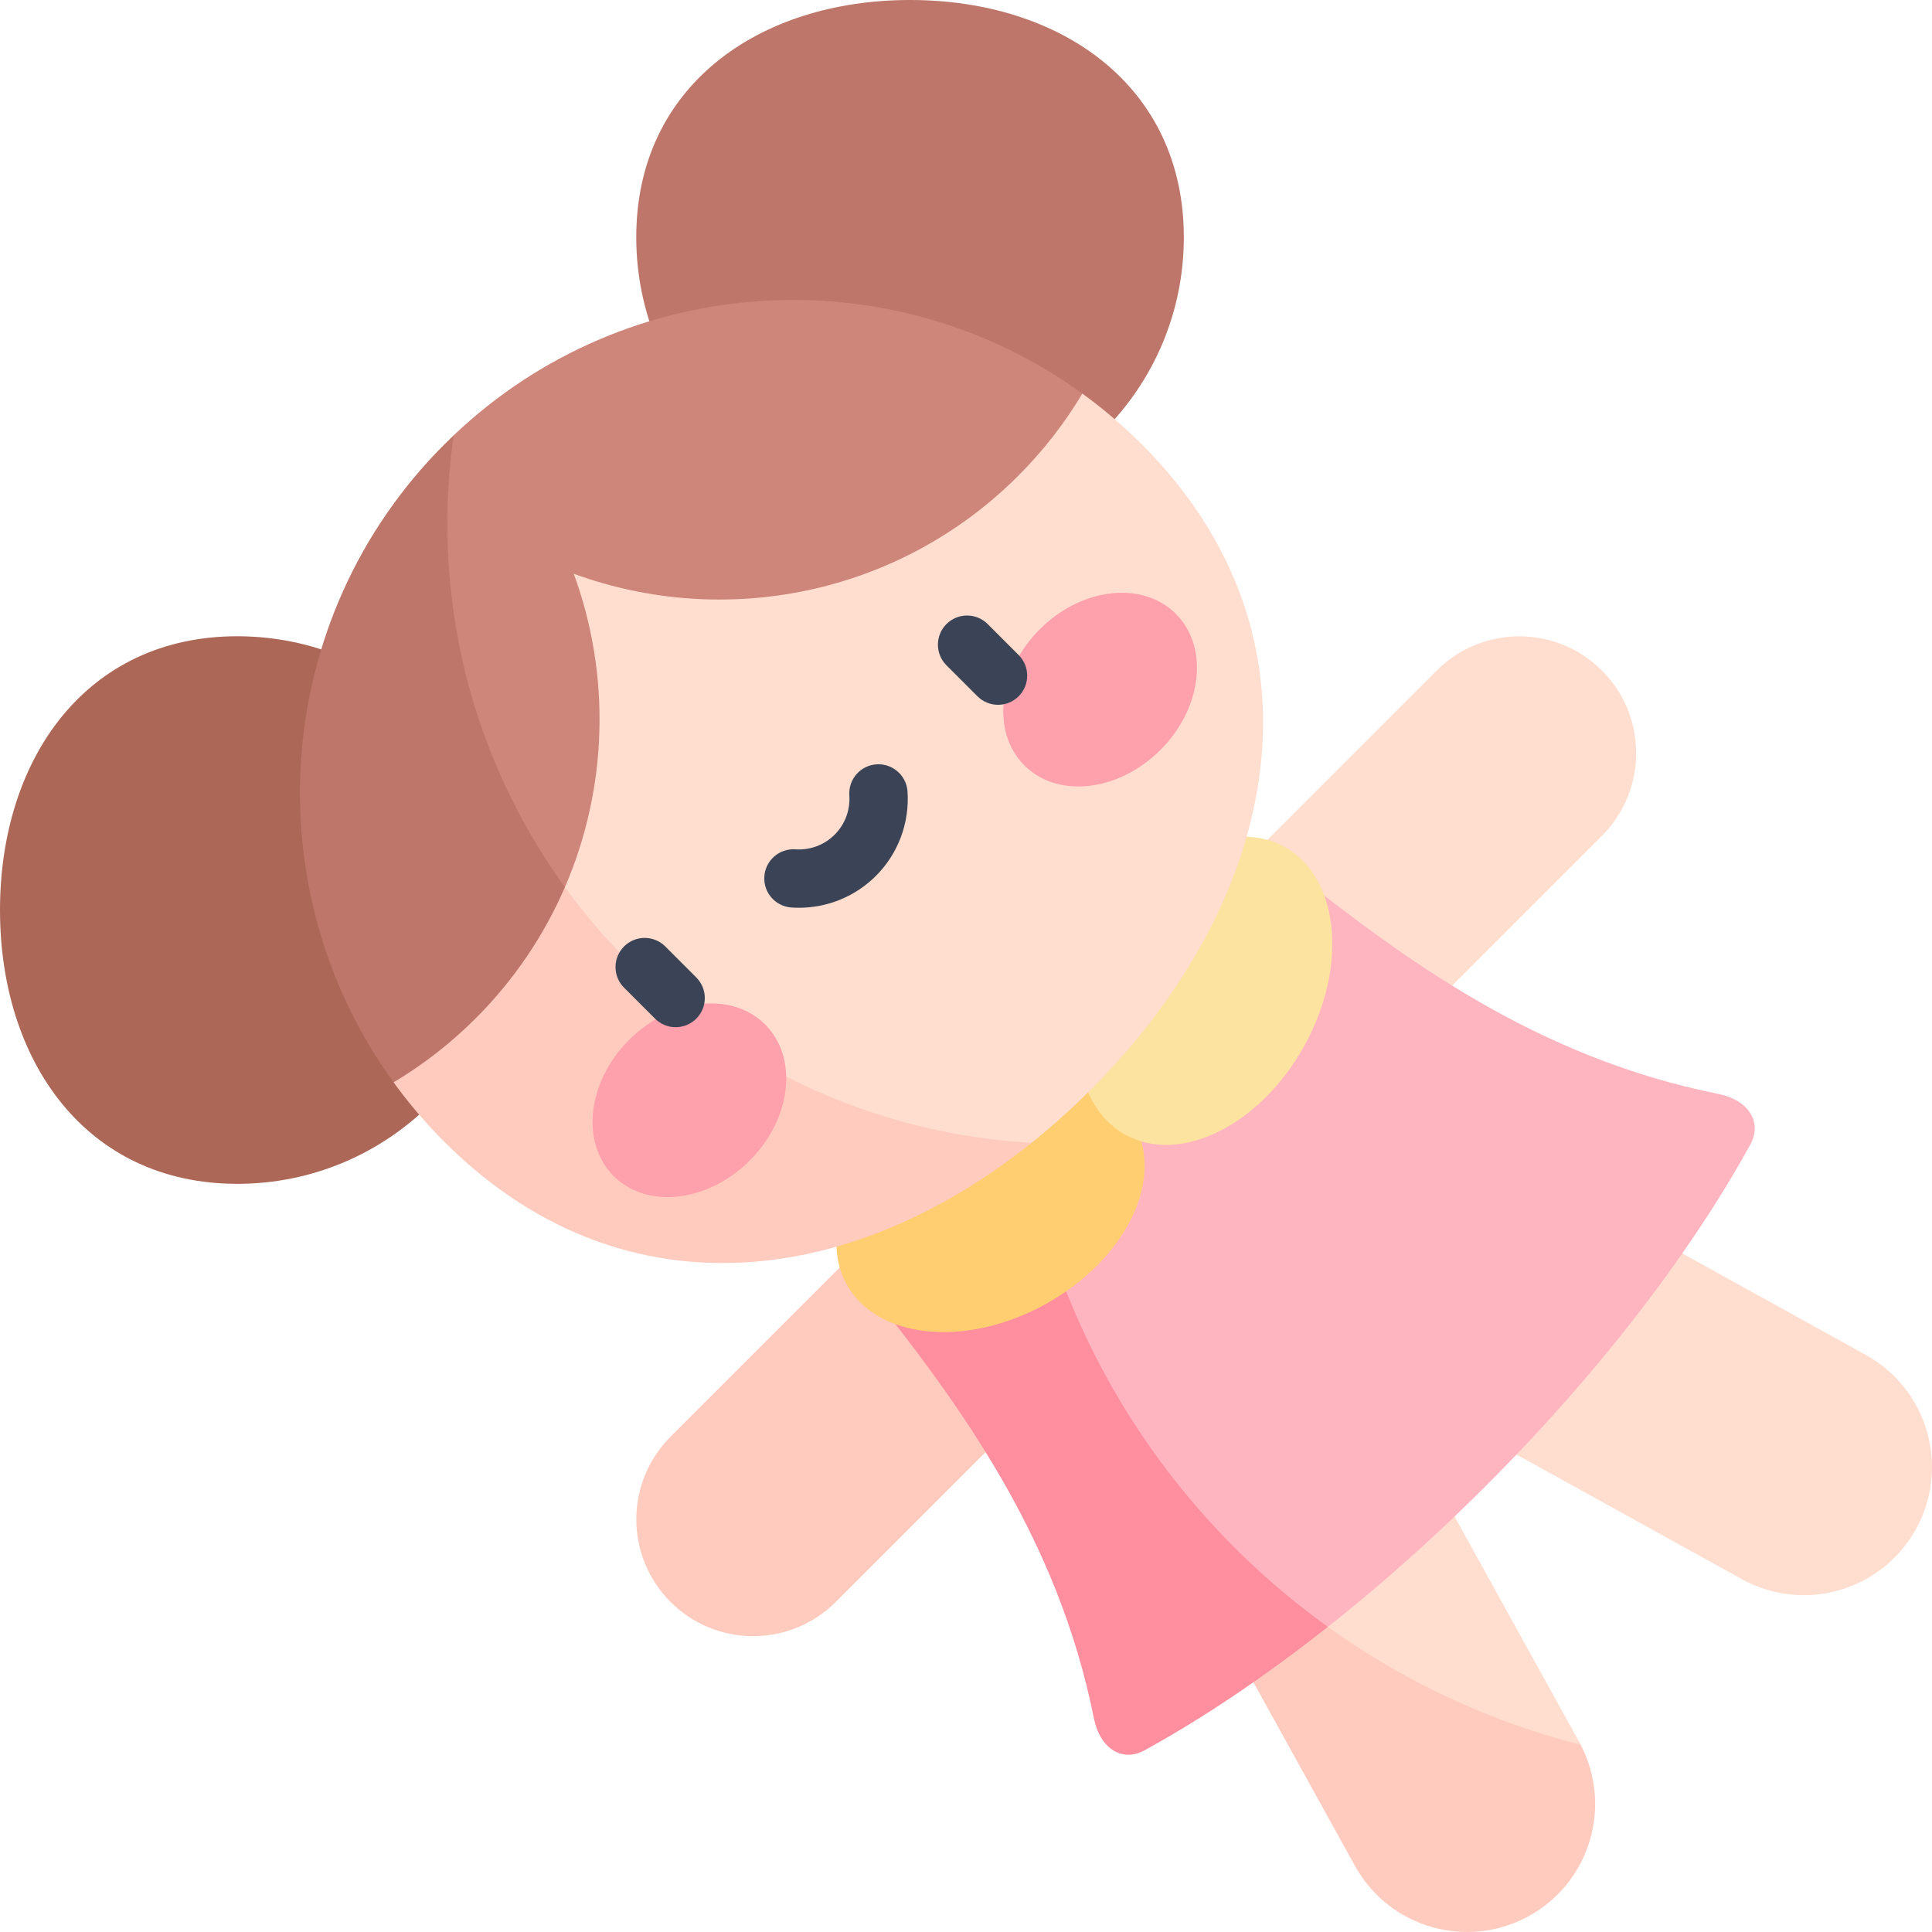 <svg id="Capa_1" enable-background="new 0 0 497 497" height="512" viewBox="0 0 497 497" width="512" xmlns="http://www.w3.org/2000/svg"><g><path d="m300.717 393.482c-8.808-15.928-3.036-35.981 12.892-44.789 15.928-8.808 35.981-3.036 44.789 12.892l47.836 86.504c.135.245.267.491.396.738l-18.155 13.726-54.185-30.527z" fill="#ffddcf"/><path d="m296.836 373.656c-.79 6.622.407 13.544 3.881 19.826l47.836 86.504c8.808 15.928 28.861 21.7 44.789 12.892 15.683-8.672 21.509-28.242 13.279-44.047-44.927-11.416-83.584-38.535-109.785-75.175z" fill="#ffcbbe"/><path d="m361.585 358.398 86.504 47.836c15.928 8.808 35.981 3.036 44.789-12.892 8.808-15.928 3.036-35.981-12.892-44.789l-86.504-47.836c-15.928-8.808-35.981-3.036-44.789 12.892-8.809 15.928-3.037 35.981 12.892 44.789z" fill="#ffddcf"/><path d="m278.737 348.352-63.74 63.74c-11.737 11.737-30.766 11.737-42.503 0-11.737-11.737-11.737-30.766 0-42.503l63.74-63.74c11.737-11.737 30.766-11.737 42.503 0 11.737 11.738 11.737 30.767 0 42.503z" fill="#ffcbbe"/><path d="m412.093 214.997-63.74 63.74c-11.737 11.737-30.766 11.737-42.503 0-11.737-11.737-11.737-30.766 0-42.503l63.74-63.74c11.737-11.737 30.766-11.737 42.503 0 11.737 11.737 11.737 30.766 0 42.503z" fill="#ffddcf"/><path d="m265.025 301.445c26.091-21.583 46.9-46.679 65.876-78.741 30.024 23.923 64.347 49.363 111.239 58.723 7.431 1.493 11.383 7.094 8.094 13.051-23.641 43.022-65.094 89.604-108.643 124.033l-26.819 5.948-45.098-54.181-22.862-43.219z" fill="#ffb5c0"/><path d="m265.018 301.438c-12.719 10.521-26.684 20.213-42.314 29.463 23.923 30.024 49.363 64.347 58.723 111.239 1.493 7.431 7.094 11.383 13.051 8.094 15.485-8.509 31.428-19.343 47.103-31.734-38.485-27.656-66.406-69.078-76.563-117.062z" fill="#ff8e9e"/><path d="m61.039 163.675c38.897 0 70.43 31.533 70.43 70.43s-31.533 70.43-70.43 70.43-61.039-31.533-61.039-70.43 22.142-70.43 61.039-70.43z" fill="#ac6757"/><ellipse cx="254.827" cy="309.972" fill="#ffce71" rx="42.314" ry="29.221" transform="matrix(.875 -.484 .484 .875 -118.178 162.03)"/><ellipse cx="309.972" cy="254.827" fill="#fce3a0" rx="42.314" ry="29.221" transform="matrix(.484 -.875 .875 .484 -63.033 402.769)"/><path d="m304.535 61.039c0 38.897-31.533 70.43-70.43 70.43s-70.43-31.532-70.43-70.43 31.532-61.039 70.43-61.039 70.43 22.142 70.43 61.039z" fill="#bd7669"/><path d="m265.37 293.993c5.176-4.145 10.216-8.665 15.087-13.536 49.546-49.546 62.827-116.596 13.28-166.142-4.828-4.828-9.949-9.181-15.305-13.066l-150.332 21.981 3.369 136.547 102.636 50.195z" fill="#ffddcf"/><path d="m101.247 278.433c3.885 5.356 8.24 10.476 13.067 15.304 44.675 44.675 103.578 38.264 151.052.251-49.383-2.808-92.743-28.086-120.037-65.766l-44.082 5.883z" fill="#ffcbbe"/><path d="m145.329 228.222c11.057-25.593 11.812-54.569 2.268-80.626 38.521 14.11 83.423 5.714 114.34-25.202 6.493-6.493 11.988-13.606 16.495-21.145-48.732-35.369-116.945-31.794-161.73 10.738l-16.993 28.818 23.884 100.469z" fill="#ce857a"/><path d="m115.077 134.775c0-7.737.562-15.342 1.627-22.785-.804.763-1.602 1.536-2.39 2.324-44.719 44.719-49.069 114.512-13.065 164.117 7.539-4.507 14.651-10.002 21.145-16.496 10.004-10.004 17.634-21.477 22.923-33.719-19.019-26.259-30.24-58.537-30.24-93.441z" fill="#bd7669"/><ellipse cx="177.391" cy="283.045" fill="#ffa1ac" rx="27.566" ry="21.952" transform="matrix(.707 -.707 .707 .707 -148.187 208.338)"/><ellipse cx="283.045" cy="177.391" fill="#ffa1ac" rx="27.566" ry="21.952" transform="matrix(.707 -.707 .707 .707 -42.533 252.098)"/><g fill="#3b4456"><path d="m173.808 264.243c-1.919 0-3.839-.732-5.303-2.197l-7.968-7.968c-2.929-2.929-2.929-7.678 0-10.606 2.929-2.929 7.678-2.929 10.606 0l7.968 7.968c2.929 2.929 2.929 7.678 0 10.606-1.464 1.464-3.383 2.197-5.303 2.197z"/><path d="m256.743 181.308c-1.919 0-3.839-.732-5.303-2.196l-7.968-7.968c-2.929-2.929-2.929-7.677 0-10.606s7.678-2.929 10.606 0l7.968 7.968c2.929 2.929 2.929 7.677 0 10.606-1.464 1.464-3.384 2.196-5.303 2.196z"/><path d="m205.519 233.519c-.641 0-1.283-.021-1.927-.066-4.132-.284-7.252-3.864-6.968-7.997.284-4.132 3.862-7.257 7.997-6.968 3.758.261 7.44-1.117 10.096-3.773s4.031-6.336 3.773-10.096c-.284-4.133 2.836-7.713 6.968-7.997 4.125-.276 7.712 2.836 7.997 6.968.555 8.087-2.408 16.008-8.131 21.73-5.269 5.269-12.399 8.199-19.805 8.199z"/></g></g></svg>